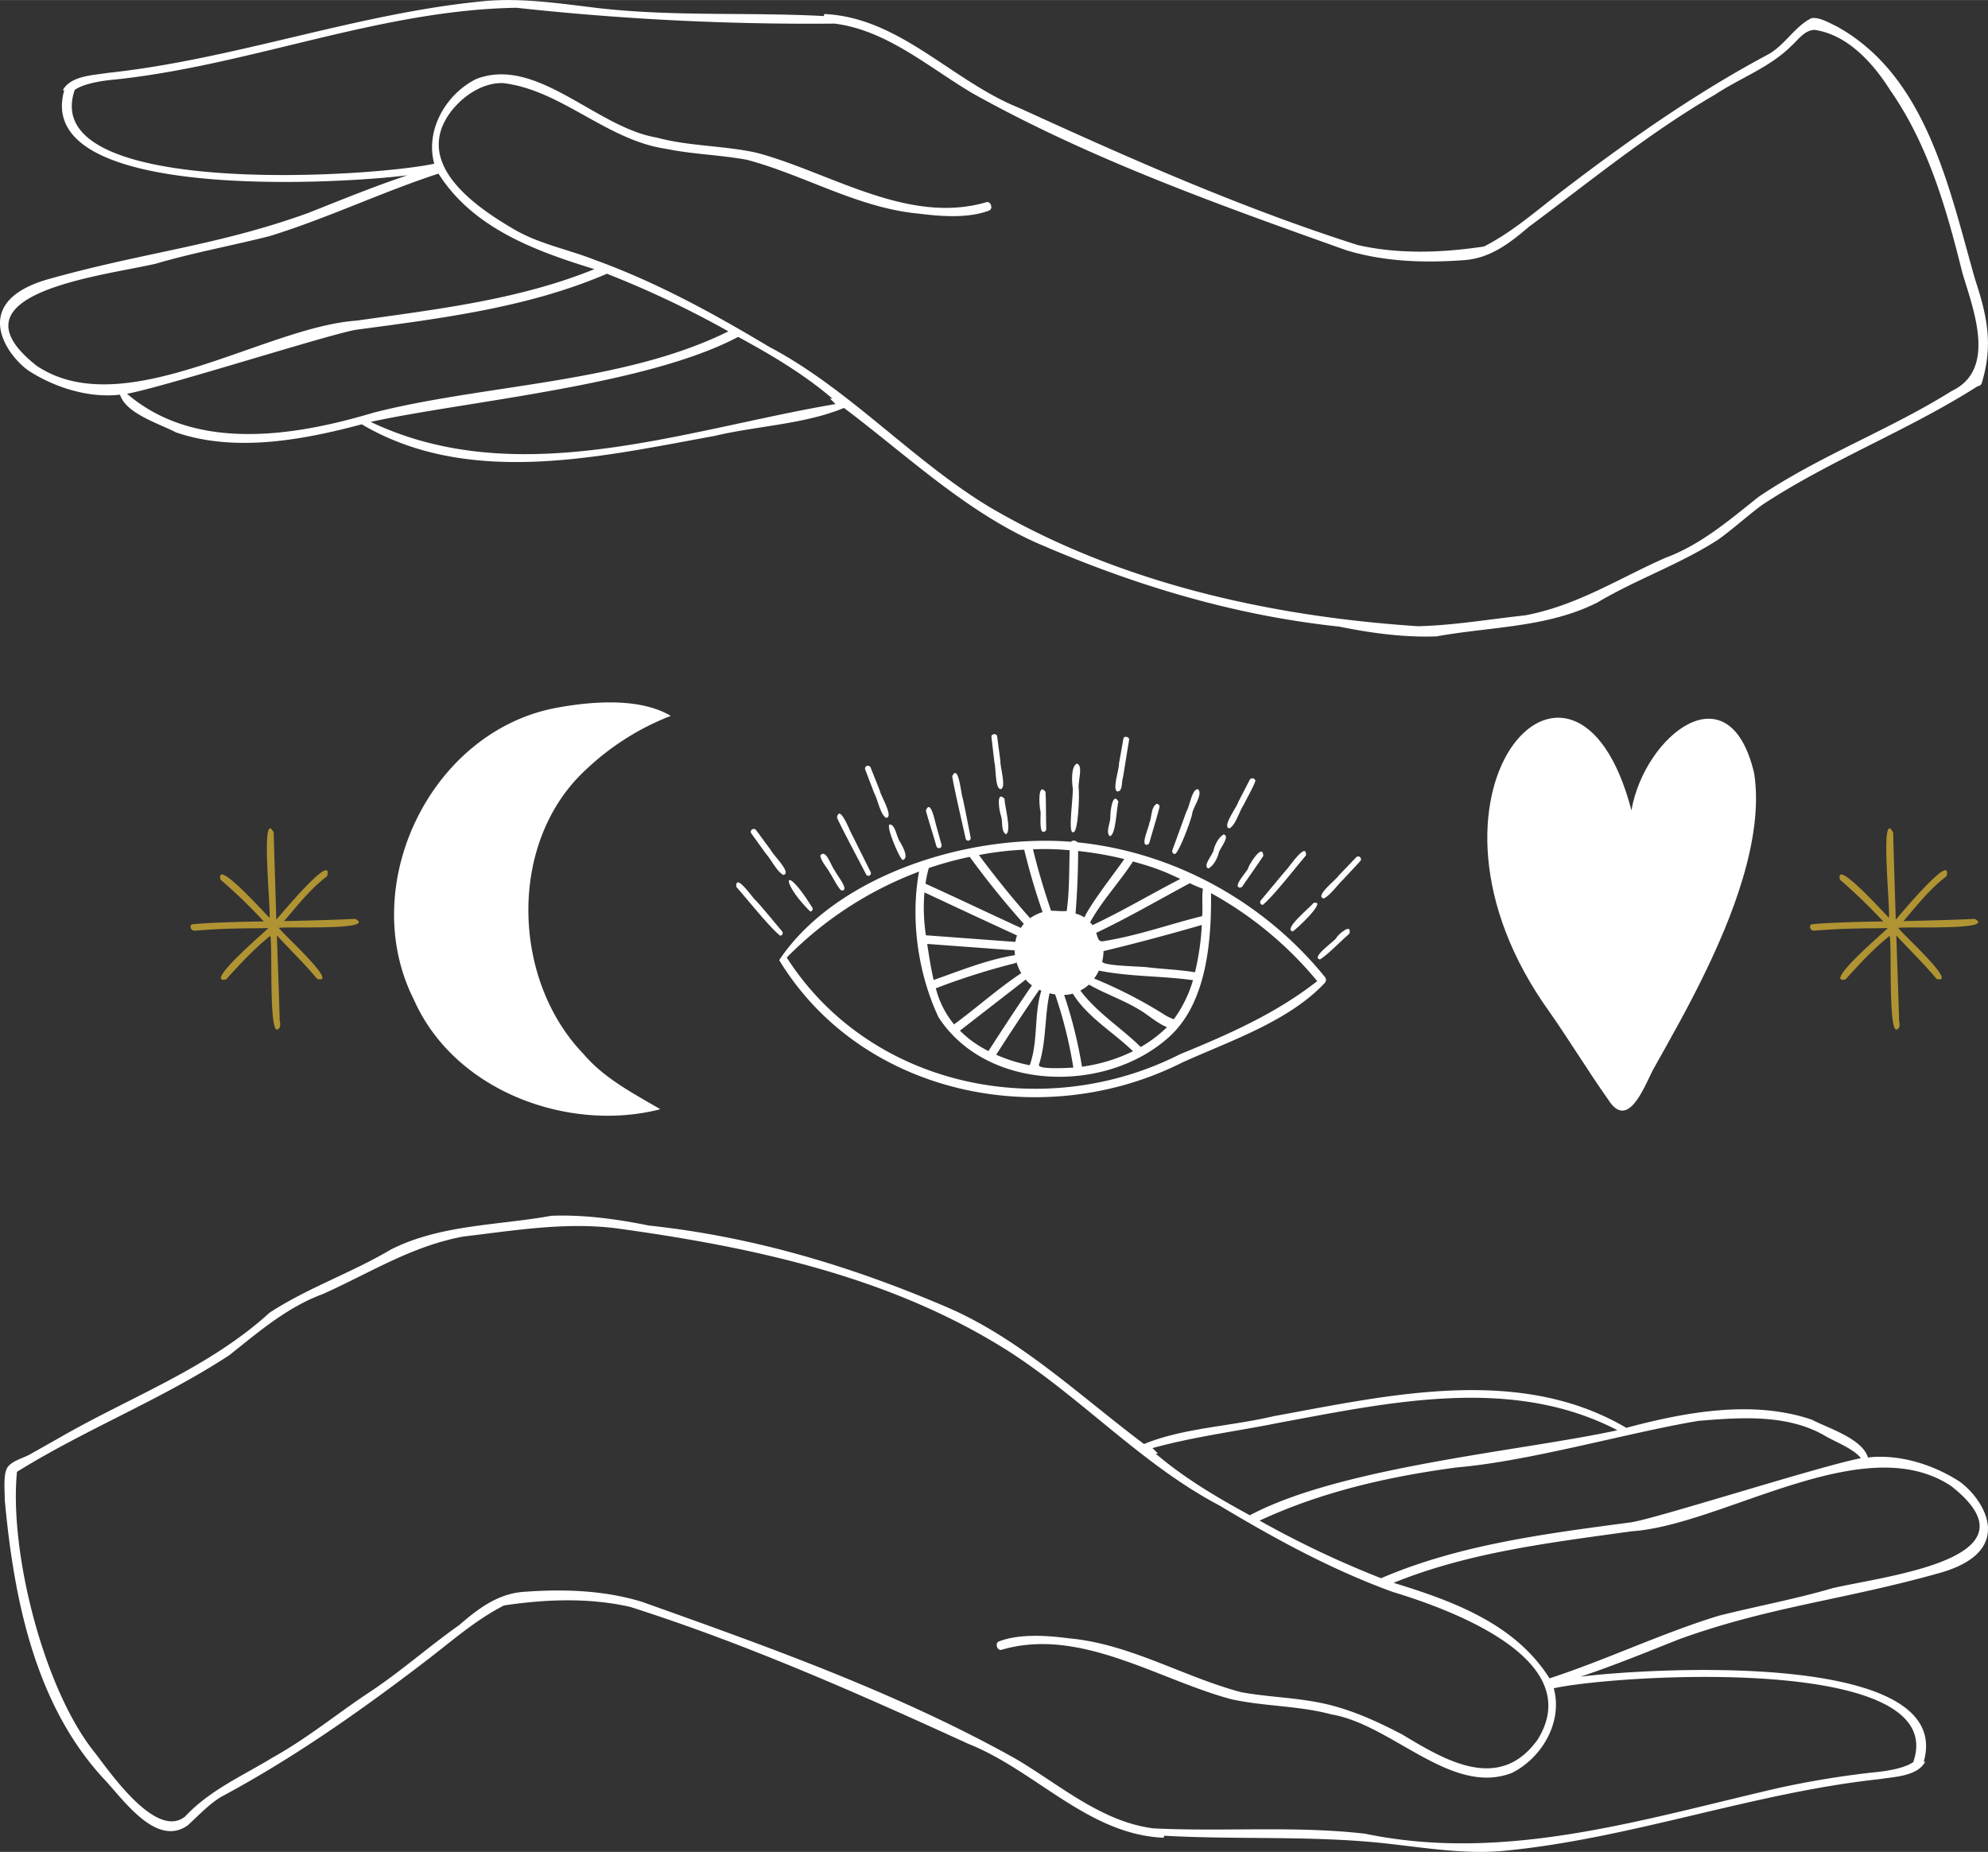 <svg xmlns="http://www.w3.org/2000/svg" width="1080" height="1006.1" viewBox="-0.02 0.012 1080.04 1006.067" style=""><rect x="-0.02" y="0.012" width="1080.04" height="1006.067" fill="#333333" stroke="none"/><g><g data-name="Слой 2"><g data-name="Zodiac112_304302784"><path d="M780.5 345.7c29.2-5.3 60.3-4.7 87.3-18.4 21.4-12.7 44.8-20.7 65.7-34.2 8.2-5.9 15.7-12.8 23.8-18.8 37.4-24.6 79.3-40.4 117.1-64.5a2.5 2.5 0 0 0 2.3-1.9c6.2-20.9 2.9-36.1-3.8-56.5-14.1-49.5-26.3-110.2-75.1-137.1-3.8-1.8-9.7-5.3-13.8-4.4-9.2 4.6-14.7 15.2-24.1 20-39.6 21.2-76.5 47.2-112.1 74.5-13.4 10.3-26.6 21.9-41.6 29.5-22.5 3.4-46.3 4.3-68.6-.8C674.5 113 614 86.2 553.9 58.7 517.2 44.1 488.8 9.4 447.8 7.6a5.2 5.2 0 0 0-.2 1.1c-41.1-2.2-82.2.4-123.2-4.4-20.1-2.4-40.2-5.5-60.5-3.8-69.6 6.5-136 31.7-205.5 39.1-7 1.2-20.1 1.4-24.3 9.4h.8c-17.5 61 150.6 50.8 186.5 46.2-18.4 6.1-36.3 13.5-54.3 20.6C117.4 133.7 78.3 136.9 25 152c-42.9 12.9-20.1 42.8-8.5 50 14.1 8.8 32 14.3 48.7 12.4 3.1 10.3 21.7 15.9 30.4 20.5 32.2 11 69.1 4.1 100.9-4.4 58.2 34.3 129.2 17.7 191.7 6.3 23.2-5.5 48.8-6.3 70.3-15.2 34.3 25.8 67.3 57.4 107.2 74.4 52 22.4 105.4 38.4 161.8 44.4 17.2 3.5 35.4 6 53 5.3zM201.4 229.2h-.1C252.4 218 351.2 209.5 401 183c18.2 9.9 35.6 20.2 51.2 33.5h-1.3l3 3c-82 13.9-172.5 47.8-252.5 9.7zM69 213.9c21.2-3.9 114-33.7 125.4-34.9 45.7-6.1 92.8-12 135.3-30.3a530.3 530.3 0 0 1 66 31.3c-57 28.3-132.4 28.7-192.9 44.2-43.1 12.9-96.9 21.4-133.8-10.3zM238.2 94.3c18.9 29.9 53.2 42.2 84.7 51.9-41.1 16.7-85.7 21.8-129.4 28-49.7 3.4-126.3 56.2-173.6 24.5C-30 159.4 55 150 84.4 143.3c20.4-6 41.3-9.8 61.9-15 31-9.5 61.2-24 91.9-34zm532.2 245.9c-80.4-5.3-162.3-23.5-232.4-64.5-42.7-25.7-76.4-64.3-120.5-87.5-30.2-18.1-61.1-35-94.3-47-14.9-5.9-30.4-8.6-44.4-16.9-21-12.3-54.4-35.5-34.2-63.2 6.5-8.7 17.2-16.2 28.5-16 31.6 3.6 56.4 31 88.6 35.7 14.4 3 29.5 3.3 44.1 6 31.2 8.3 60.2 26.1 93 29.2 11.8 1.5 27.1 2.8 38.7-1.7 2.2-1.1.6-5.5-1.9-4.4-42.5 12.3-84.7-16.3-124.4-26.9-17.9-4-36.9-3.5-54.5-8.3-33-5.5-65.1-44.5-98-31.8-16.5 8.2-27.8 27.8-22.8 46C202.5 96.3 20 108 40.6 48.8c5-3.5 15-5 21.7-5.6 73.6-7.7 143.8-37.8 218.3-39a1466.1 1466.1 0 0 0 172.8 8.6c28.4 3.6 51 23.7 75 37.9 64.1 35.8 133.9 60.6 202.9 85.2 20.7 6.3 42.5 7 64.2 5.4 14.1-1 24.8-9.3 35.1-18.1 33.2-24.6 65.2-51 101.1-71.8 13.7-9.1 29.7-14.7 41.5-26.5 3.8-3.4 7-8.4 12.5-8.7 17.8 2.5 31.8 17.9 41 32.5 20.9 29.9 30.7 64.6 39.4 99.5 5.9 19.9 18.9 52.5-5.8 64.2-34 21.3-71.6 35-104.9 57.5-16 12.7-31.3 26-50.8 33.2-25.7 11.4-47.9 25.9-76.1 31.2-19.5 2.1-38.5 5.4-58.1 5.9z" fill="#fff"></path><path d="M816.1 1005.6c69.6-6.5 136-31.7 205.5-39.1 7-1.2 20.1-1.4 24.3-9.4h-.8c17.5-61.1-150.6-50.8-186.5-46.2 18.4-6.1 36.3-13.5 54.3-20.6 49.7-17.8 88.8-21 142.1-36.1 42.9-12.9 20.1-42.8 8.5-50-14.1-8.8-32-14.3-48.7-12.4-3.1-10.3-21.7-15.9-30.4-20.5-32.2-11-69.1-4.1-100.9 4.4-58.2-34.3-129.2-17.7-191.7-6.3-23.2 5.5-48.8 6.3-70.3 15.1-34.3-25.7-67.3-57.3-107.2-74.4-52-22.3-105.4-38.3-161.8-44.3-17.2-3.5-35.4-6-53-5.3-29.2 5.3-60.3 4.7-87.3 18.4-21.4 12.7-44.8 20.6-65.7 34.2-33.5 30.5-75.9 45.8-114.6 68.2l-15.6 8.8c-3.7 2.1-10.6 3.7-12.6 7.7s-1.1 12.9-1.1 17.4c4.9 53.2 16.3 110.6 53.6 151 10.5 11 28.4 37.5 45.6 25.6 6-5.4 11.4-11.4 18.3-15.6 39.6-21.2 76.5-47.2 112.1-74.5 13.4-10.3 26.6-21.9 41.6-29.5 22.5-3.4 46.3-4.3 68.6.8 63.1 20.1 123.6 46.9 183.7 74.4 36.7 14.6 65.1 49.3 106.1 51a3.6 3.6 0 0 0 .2-1.1c41.1 2.3 82.2-.3 123.2 4.5 20.1 2.3 40.2 5.5 60.5 3.8zm244-198.2c49.9 39.3-35.2 48.6-64.5 55.4-20.4 6-41.3 9.8-61.9 15-31 9.5-61.2 24-91.9 34-18.9-30-53.2-42.2-84.7-51.9 41.1-16.7 85.7-21.9 129.4-28 49.7-3.4 126.3-56.2 173.6-24.5zm-137.3-35.5c23-1.9 48.7-3.8 69.3 8.5 5.2 3 14.9 6.7 18.9 11.8-21.2 3.9-114 33.7-125.4 34.9-45.7 6.1-92.8 12-135.3 30.3a530.3 530.3 0 0 1-66-31.3c33.7-15.7 70.4-24 107.2-28.9 39.8-3.4 93.3-19 131.3-25.3zm-227.7 1c60.1-11.1 126.3-25.7 183.6 4.1-51.1 11.2-149.9 19.7-199.7 46.2-18.2-9.9-35.6-20.2-51.2-33.5h1.3l-3-3c22.8-6.3 45.8-9.1 69-13.8zm46.5 223.3c-38.1-4.4-76.9-1-115-2.9-28.4-3.6-51-23.8-75-37.9-64.1-35.8-133.9-60.6-202.9-85.2-20.7-6.3-42.5-7-64.2-5.4-14.1 1-24.8 9.2-35.1 18.1-16.7 11.8-31.7 25.2-48.8 36.5s-33.7 25-52.3 35.3c-16.5 10.1-34.4 17.8-47.8 32.2-15.8 12.6-41.1-24.6-48.9-34.6C23.8 918 4.9 843.2 9.2 799.6c37.5-23.3 78.5-39.2 115.4-63.4 16-12.7 31.3-26 50.8-33.2 25.7-11.5 47.9-25.9 76.1-31.2 28-3.3 55.9-8.1 84.1-4.4 71.6 9.9 143.9 25.2 206.4 63 42.7 25.7 76.4 64.3 120.5 87.5 30.2 18.1 61.1 35 94.3 47 31.3 9.5 105.5 36.5 78.6 80.1-20.7 28.9-49.8 11.7-73.6-2.7-13.8-7.2-28.2-13.8-43.5-17s-29.5-3.3-44.1-6c-31.2-8.3-60.2-26.1-93-29.2-11.8-1.5-27.1-2.8-38.7 1.7-2.2 1.1-.6 5.5 1.9 4.4 42.5-12.3 84.7 16.3 124.4 26.9 17.9 4 36.9 3.5 54.5 8.3 33 5.5 65.1 44.5 98 31.8 16.5-8.2 27.8-27.8 22.8-46 33.1-7.4 216.1-19.1 195.3 40.1-5 3.5-15 5-21.7 5.6a496.5 496.5 0 0 0-51.2 8.4c-73.8 17-148.7 40.8-224.9 24.9z" fill="#fff"></path><path d="M317.9 418.5a140.9 140.9 0 0 1 46.5-29.6c-16.3-9.7-41.4-8.1-60.9-4.6-69.2 12-110.1 96.4-78.7 158.7 22.3 50.5 85 72.3 133.9 59.6-13.9-8.2-30.4-16.6-41.7-30-39.1-40.5-41.1-115 .9-154.1z" fill="#fff"></path><path d="M953 420.2c-13.5-57.9-59.7-20.3-66.7 20-30.6-117-129.8-8.8-44.4 109.7 10.7 15.3 21.3 32.7 31.8 47.5 10.5 16.7 19.2-6 24.2-16 9.7-17.3 19.3-34.2 28.2-52.6 13.8-28.4 32.4-72.9 26.9-108.6z" fill="#fff"></path><g fill="#fff"><path d="M719.8 530.8c-33.1-40.9-82.1-67.9-134.5-73.2a2.4 2.4 0 0 0-3.5-.3c-56.3-4.4-127.8 18.4-158.5 64.3 44.9 73.8 143.8 93.6 219 55.6 26.4-11.9 57.9-22.4 77.4-43.2a2.4 2.4 0 0 0 .1-3.2zm-66.7-33.1c-17.5 4.3-34.7 10.5-52.5 13.4-4.2 1.1-3.9-1.2-5.1-4.3 17.3-8.2 34.1-18 50.9-27a53.5 53.5 0 0 0 7.1 3c-.7 4.7 0 9.7-.4 14.9zm-61.5 37.2c8.7 5 18.9 8.4 27.6 13.8 3.8 2.1 10 7.6 14.8 9.3a68.9 68.9 0 0 1-14.3 10.8c-10.6-10.5-23.7-18.5-32.8-30.7a21.7 21.7 0 0 0 4.7-3.2zm40.3 15.9a250 250 0 0 0-37.5-19.2 27.3 27.3 0 0 0 2.6-4.3c17 3.4 34 2.8 51.1 5.2a67.6 67.6 0 0 1-10.4 21.2 24.2 24.2 0 0 1-5.8-2.9zm-8.4-25.3c-2.8-.5-25.1-.7-24.7-3.2a26 26 0 0 0 .7-5.6c17.9-4.3 35.7-9.1 53.4-14.2a140.9 140.9 0 0 1-3.7 25.7c-8.4-1.4-17.2-1.7-25.7-2.7zm-8-57.5c10.2 2.9 15 4.4 25.7 9.5-15.9 8.2-31.5 17.5-47.7 25.1a6.4 6.4 0 0 0-1.3-1.5c6.1-11.3 16.2-22.1 23.3-33.1zm-29.8-5.7a190.9 190.9 0 0 1 25.1 4.4c-5.8 8.3-18 23.8-21.7 31.7a15.9 15.9 0 0 0-4.8-2.1c.9-11.3 1.4-22.7 1.4-34zm-2.9 77.5c7.9 12.8 22 20.9 32.7 31.3a90.6 90.6 0 0 1-27.7 8.4 247.1 247.1 0 0 0-9.7-39 17.8 17.8 0 0 0 4.7-.7zm-31.5-16.5a1.5 1.5 0 0 0 .9-.6 27.2 27.2 0 0 0 2.6 6c-12.6 8.3-24.2 18.8-36.5 27.8a50.5 50.5 0 0 1-9.9-19.6 375 375 0 0 1 42.9-13.6zm-44.1 9.1c-1.5-6.6-2.5-13.1-3.5-19.6l47.5 3.5a22.8 22.8 0 0 0 .2 2.6c-15 2.4-29.7 8.4-44.2 13.5zm49.6.1l.3-.4a21.1 21.1 0 0 0 3.5 3.2c-8.1 11.8-15.9 23.7-23.6 35.7a57.6 57.6 0 0 1-15.5-11.1zm7.8 5.2l1.1.5c-4.1 13.3-1.6 27.5-6.3 40.5a83.6 83.6 0 0 1-18.2-5.7c7.6-11.9 15.4-23.7 23.4-35.3zm-.2 40.8c4.1-12.6 3-26 5.8-38.9a15.9 15.9 0 0 0 3 .6 238.8 238.8 0 0 1 9.9 39.8c-2.7.1-19.2 1.2-18.7-1.5zm11.6-117l5.1.4c-.3 11-.1 22.1-1.6 33-2.4.3-6.3-.2-8.5-.1-3.7-11-7.1-22.1-9.8-33.4a146.1 146.1 0 0 1 14.8.1zm-19.6.1c2.8 11.4 6.1 22.8 10 33.9a25.3 25.3 0 0 0-6.8 3.3c-9.8-11-19-22.5-27.8-34.3a168.5 168.5 0 0 1 24.6-2.9zm-51.9 10.3v-.3a188.3 188.3 0 0 1 22.3-6.1q13.8 18.9 29.4 36.4a17.7 17.7 0 0 0-1.6 2.2c-17.3-7.9-34.5-16.2-51.8-24a56.8 56.8 0 0 1 1.7-8.2zm-2.3 12.9q25.1 11.8 50.3 23.4a20 20 0 0 0-.9 3.5l-48.6-3.6a101.2 101.2 0 0 1-.8-23.3zm138.9 87.9c-73.5 37.4-168.2 18.5-213.7-52.5a198.6 198.6 0 0 1 71.9-46.7c-4.8 25.8-.6 55.5 10.6 79.2 26.5 40.6 91.5 41.6 125.6 10.3 20.1-18.5 22.7-51.9 22.4-77.8a199.5 199.5 0 0 1 57.7 47.8c-22.4 17.6-48.3 29-74.5 39.7z"></path><path d="M423.8 508.3c-5.9-4.7-18-20-23.8-26.5-.5-7.8 8.5 5.5 10.2 7s14.7 17.2 14.7 17.2a1.4 1.4 0 0 1-1.1 2.3z"></path><path d="M440.2 495.2c-16.7-16.4-14.7-27.5 1.1-2.1a1.4 1.4 0 0 1-1.1 2.1z"></path><path d="M457.5 483.8c-1.4.5-5.8-8.7-6.5-9.3-1.6-3.2-4.8-6.2-5.4-9.7 3.2-4.2 6 6.3 8 8.2.1 1.3 8.2 10.6 3.9 10.8z"></path><path d="M425.5 475.3c-3.6-2-6.5-8.3-9.4-11.5l-8-11.1a1.5 1.5 0 0 1 .5-2.1 1.6 1.6 0 0 1 2.1.3l8.1 11c1 2.4 11.7 12.6 6.7 13.4z"></path><path d="M471.7 475.8a1.3 1.3 0 0 1-1.2-.8c-3.2-6.3-12.4-23.4-15.8-30.8 1.4-7.7 7 7.4 8.2 9.3l10.1 20.3a1.4 1.4 0 0 1-1.3 2z"></path><path d="M490.5 467.2c-1.5.2-9.9-19.5-7-19.3s3.5 6.4 5.2 9.1 5.2 9.1 1.8 10.2z"></path><path d="M510.1 460.8a1.6 1.6 0 0 1-1.4-1.1c-1.6-5.8-4.2-13.7-5.7-19.3 2.6-7 5.1 6.8 5.8 8.8l2.7 9.7a1.5 1.5 0 0 1-1.4 1.9z"></path><path d="M481.4 444.3c-3.2-1.7-4.6-10.2-6.5-13.5L470 418a1.5 1.5 0 0 1 .9-1.9 1.6 1.6 0 0 1 2 .7l5.1 12.8c.4 2.6 7.7 14.4 3.4 14.7z"></path><path d="M526 456.7a1.4 1.4 0 0 1-1.4-1.1c-1.5-7-6-25.9-7.3-33.9 3.3-7 4.8 9 5.5 11.2s4.5 22.1 4.5 22.1a1.4 1.4 0 0 1-1.3 1.7z"></path><path d="M546.5 453.2c-2.9-1.6-1.6-7-2.7-10s-2.7-14 1.9-9.3c0 3.9 4.1 17.7.8 19.3z"></path><path d="M566.9 451.9c-2.6.4-1.2-10.3-1.7-11.5s-1.7-16 2.8-10.2c.3 5.8.2 14.2.4 20.1a1.6 1.6 0 0 1-1.5 1.6z"></path><path d="M543.5 428.7c-3-.5-2.4-11.9-3.3-14.7l-1.6-13.7c-.2-1.8 3-2 3.1-.3l1.8 13.6c-.3 2.8 3.5 14.9 0 15.1z"></path><path d="M582.9 452.1c-2.9.8.4-21.3-.1-24s-1.1-11.9 2.3-13.3c3.5 1.3.4 10 .9 13.4s-.2 24.9-3.1 23.9z"></path><path d="M602.9 454.3c-2.4-2.3.4-7.3.3-10.4s1.3-14.1 4.4-8.4c-1.1 3.6-1.3 18.2-4.7 18.8z"></path><path d="M622.6 458.9c-2.7-.4 1.8-10.2 1.7-11.5 1.5-3.2.9-9 4.1-10.7a1.5 1.5 0 0 1 1.5 1.8c-1.4 5.6-3.9 13.6-5.5 19.3a1.5 1.5 0 0 1-1.8 1.1z"></path><path d="M607 430c-2.9-1.2 1.1-12.2.9-15.2l2.4-13.5c.3-1.9 3.5-.9 3.1.6-.7 4.5-2.6 15.9-3.3 20.3-1 2.6.1 7.6-3.1 7.8z"></path><path d="M638 463.9a1.5 1.5 0 0 1-1.1-2l7.7-21.2c1.7-2.5 3-12.6 6.3-11.9 2.7 2.6-2.7 9.6-3.2 13.1s-7.9 23.2-9.7 22z"></path><path d="M656.4 471.8c-3.2-1.4 2.4-7.4 2.9-9.9s2.6-7.1 5.5-8.6c3.7 1-2.2 7.6-2.7 10s-2.7 7.2-5.7 8.5z"></path><path d="M673.6 482.2c-4.3-.3 4.3-9.2 4.5-10.6s7.9-14.1 8.2-6.6c-3.2 4.9-8.1 11.7-11.4 16.6a1.6 1.6 0 0 1-1.3.6z"></path><path d="M668 450c-4.6-.4 4.2-11.9 4.7-14.3l6.3-12.2a1.7 1.7 0 0 1 2.9.3c1 .3-6.2 12.9-6.2 13.4-2.5 3.5-4.2 10.7-7.7 12.8z"></path><path d="M686 491.6a1.5 1.5 0 0 1-1.1-2.4s13.3-16 14.5-17.3 10.5-14.9 10.1-7.2c-5.6 6.5-17.7 22.2-23.5 26.9z"></path><path d="M702.2 506c-5.2-1.3 9.7-13.1 11.3-15.4 8.2-2.2-9.6 14.8-11.3 15.4z"></path><path d="M717.2 521.2c-5.6-.8 8.1-10.1 8.8-11.7s8.6-8.6 7.1-2.3c-4.7 4-10.8 10.6-15.9 14z"></path><path d="M719.2 488.1c-5.4-1.1 7-10.4 8.1-12.5l9.5-9.9a1.5 1.5 0 0 1 2.1 0 1.5 1.5 0 0 1 .1 2.1l-9.3 10c-3.1 2.9-6.8 8.4-10.5 10.3z"></path></g><path d="M193 499.2c-12.9.6-25.8.9-38.7 1.2 7.4-8.6 14.3-17.5 23.4-24.4 3.6-13.9-25.5 21.3-27.6 23.6-.2-7.1-1.4-44.3-1.4-47.3-7.3-14.1-1.5 41.7-2.3 46.3-2-1.8-29.7-32.9-26.6-20.7a279.9 279.9 0 0 1 23.5 22.7c-4.2 0-27.7.4-38.5 1.5-2.3.2-1.3 3.7 1 3.5 16.3-1.3 24.3-1.2 40-1.4-3 3-35.4 30.6-23 27.9 7.6-8.4 15.2-16.6 24-23.7 1.4 5-1 55.8 4.4 50.6 1.9-1.3.5-4.2.7-6.2-.4-14.9-1-29.8-1.5-44.6 7.3 7.9 15.1 15.4 21.9 23.6 12.3 3.3-19.3-25-20.8-27.7 2.8-.9 53.8 1.5 41.5-4.9z" fill="#b09433"></path><path d="M1072.8 499.2c-12.9.6-25.8.9-38.7 1.2 7.4-8.6 14.3-17.5 23.4-24.4 3.6-13.9-25.5 21.3-27.6 23.6-.2-7.1-1.4-44.3-1.4-47.3-7.3-14.1-1.5 41.7-2.3 46.3-2-1.8-29.7-32.9-26.6-20.7a296 296 0 0 1 23.5 22.7c-4.2 0-27.7.4-38.5 1.5-2.3.2-1.3 3.7 1 3.5 16.3-1.3 24.3-1.2 40-1.4-3 3-35.4 30.6-23 27.9 7.6-8.4 15.1-16.6 24-23.7 1.3 5-1 55.8 4.4 50.6 1.9-1.4.4-4.2.7-6.2l-1.5-44.6c7.3 7.9 15 15.4 21.9 23.6 12.2 3.3-19.3-25-20.8-27.7 2.8-.9 53.8 1.5 41.5-4.9z" fill="#b09433"></path></g></g></g></svg>